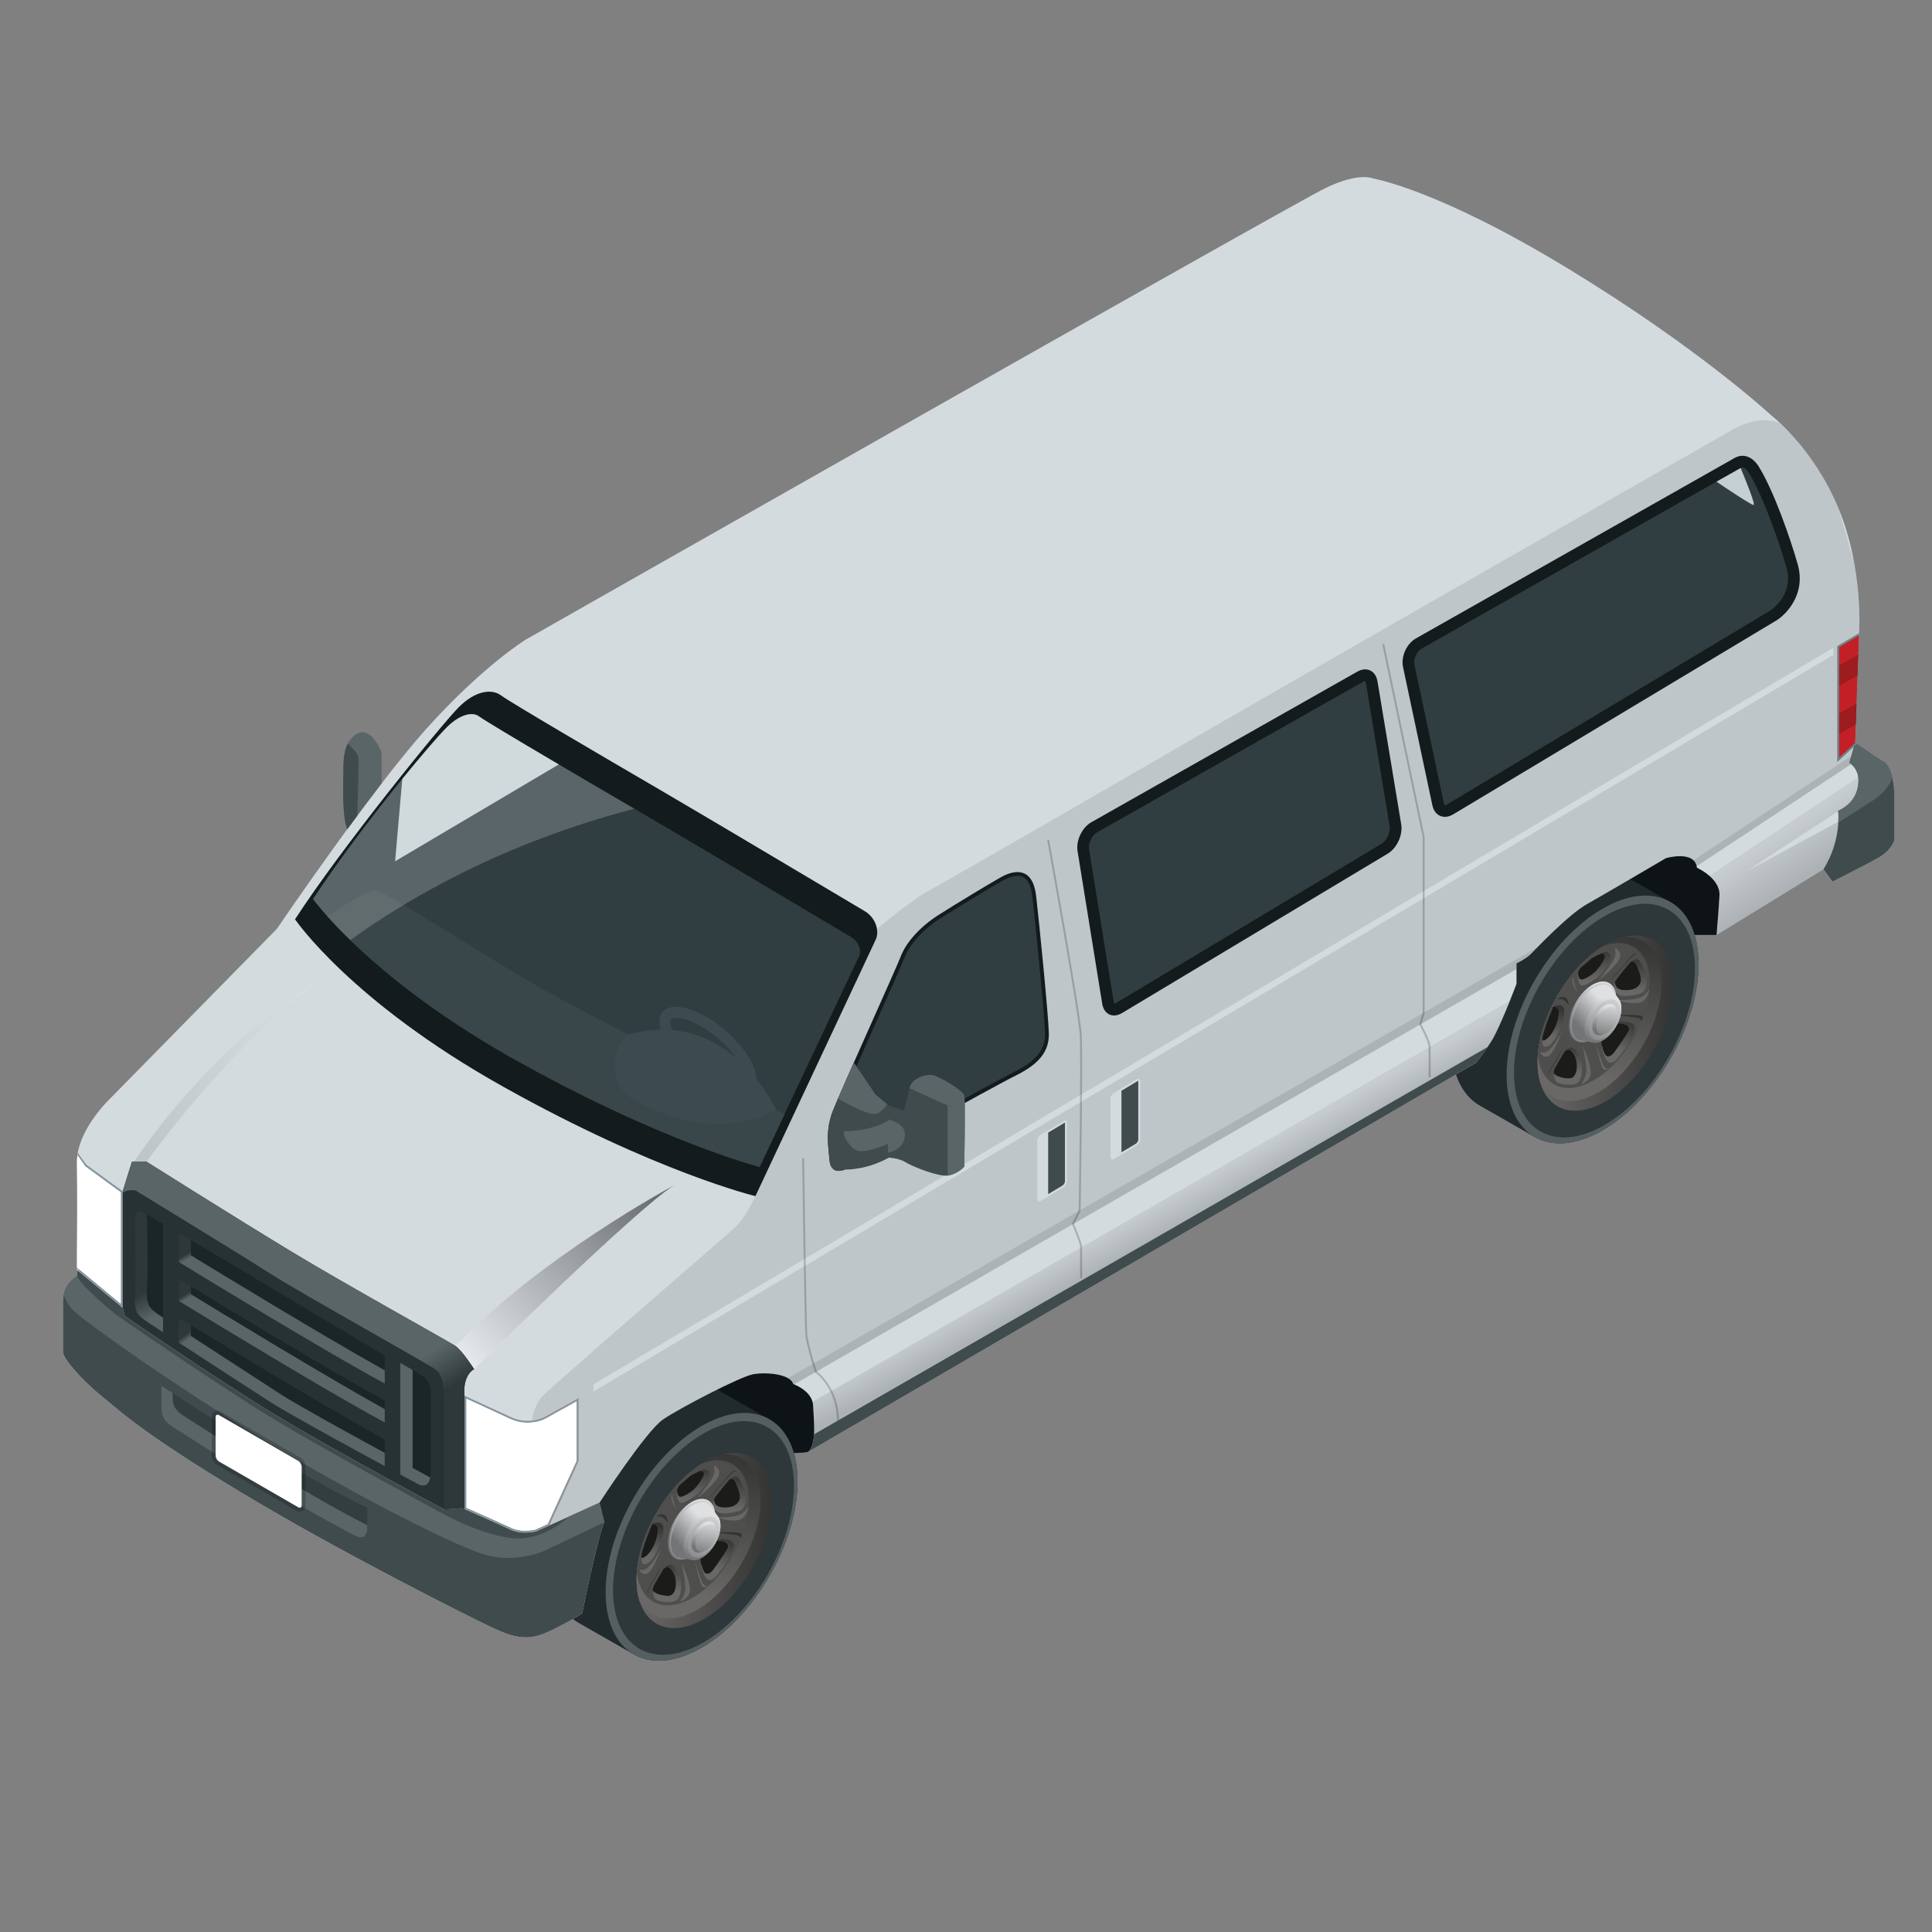 <svg width="120" height="120" viewBox="0 0 120 120" fill="none" xmlns="http://www.w3.org/2000/svg">
<rect x="0" y="0" width="120" height="120" fill="#808080" stroke="none"/>
<path d="M108.239 56.21L106.626 58.072H104.305L99.352 54.316L104.796 51.739L108.239 56.21Z" fill="#0D1316"/>
<path d="M51.774 88.014C51.774 88.014 50.701 89.88 50.221 90.157C49.74 90.433 44.178 89.972 44.178 89.972C44.178 89.972 42.338 85.564 42.467 85.35C42.596 85.135 51.448 84.94 51.448 84.94L51.774 88.014Z" fill="#0D1316"/>
<path d="M103.668 55.976L100.285 54.043C99.21 53.449 97.739 53.548 96.118 54.485C92.825 56.386 90.156 61.008 90.156 64.809C90.156 66.684 90.806 68.007 91.86 68.64L95.322 70.618C96.401 71.242 97.891 71.154 99.539 70.204C102.831 68.303 105.5 63.681 105.5 59.88C105.5 57.93 104.796 56.575 103.668 55.976Z" fill="#212A2D"/>
<path d="M105.5 59.882C105.5 63.683 102.831 68.305 99.539 70.206C96.248 72.106 93.578 70.566 93.578 66.763C93.578 62.96 96.246 58.34 99.539 56.439C102.831 54.539 105.5 56.079 105.5 59.88V59.882Z" fill="#555F62"/>
<path d="M105.277 60.148C105.277 63.732 102.761 68.089 99.657 69.88C96.553 71.671 94.037 70.219 94.037 66.637C94.037 63.054 96.553 58.696 99.657 56.903C102.761 55.111 105.277 56.564 105.277 60.148Z" fill="#2E373A"/>
<path d="M103.929 61.113C103.929 63.801 102.042 67.07 99.715 68.415C97.385 69.757 95.5 68.67 95.5 65.98C95.5 63.29 97.387 60.023 99.715 58.678C102.042 57.336 103.929 58.423 103.929 61.113Z" fill="url(#paint0_linear_43_29802)"/>
<path d="M99.26 67.855C101.441 66.596 103.207 63.535 103.207 61.019C103.207 59.153 102.235 58.108 100.843 58.207C100.483 58.299 100.105 58.456 99.713 58.681C97.383 60.026 95.498 63.295 95.498 65.983C95.498 66.467 95.56 66.9 95.674 67.276C96.3 68.477 97.668 68.771 99.258 67.855H99.26Z" fill="url(#paint1_linear_43_29802)"/>
<path d="M99.56 58.773C97.439 60.086 95.719 62.975 95.517 65.5C95.699 67.42 97.181 68.142 98.983 67.102C100.907 65.989 102.469 63.286 102.469 61.064C102.469 59.067 101.21 58.138 99.558 58.773H99.56Z" fill="#4E4E4D"/>
<path d="M97.016 64.059C97.016 64.059 96.581 65.322 96.231 65.562C95.882 65.805 95.676 65.412 95.676 65.339C95.676 65.339 95.875 65.436 96.092 65.309C96.311 65.183 96.77 64.571 97.016 64.059Z" fill="#696867"/>
<path d="M98.205 67.347C98.205 67.347 98.447 67.031 98.52 66.639C98.593 66.246 98.308 64.996 98.284 64.923C98.26 64.85 98.852 66.126 98.809 66.652C98.767 67.177 98.205 67.347 98.205 67.347Z" fill="#696867"/>
<path d="M99.318 60.873C99.318 60.873 100.191 59.786 100.296 59.47C100.401 59.157 100.296 58.878 100.296 58.878C100.296 58.878 100.751 59.041 100.6 59.513C100.476 59.904 99.361 60.873 99.318 60.873Z" fill="#696867"/>
<path d="M100.367 62.126C100.367 62.126 101.499 62.441 101.935 62.246C102.37 62.053 102.443 61.441 102.443 61.441C102.443 61.441 102.231 61.853 101.815 61.99C101.396 62.13 100.367 62.123 100.367 62.123V62.126Z" fill="#696867"/>
<path d="M99.837 61.049C99.837 61.049 100.97 59.833 101.079 59.676C101.188 59.517 101.493 59.161 101.682 59.221C101.682 59.221 101.484 59.288 101.321 59.464C101.158 59.64 100.56 60.33 100.397 60.498C100.234 60.665 99.837 61.049 99.837 61.049Z" fill="#343433"/>
<path d="M100.32 63.038C100.32 63.038 101.817 63.003 101.961 63.108C102.091 63.203 101.971 63.391 101.971 63.391C101.971 63.391 101.909 63.241 101.66 63.207C101.409 63.173 100.32 63.038 100.32 63.038Z" fill="#343433"/>
<path d="M99.112 64.787C99.112 64.787 99.429 66.265 99.582 66.39C99.736 66.514 99.899 66.39 99.899 66.39C99.899 66.39 99.732 66.386 99.612 66.21C99.494 66.034 99.11 64.787 99.11 64.787H99.112Z" fill="#696867"/>
<path d="M96.212 66.875C96.212 66.875 96.141 66.677 96.238 66.523C96.334 66.368 96.735 65.678 96.879 65.427C97.025 65.176 97.214 64.751 97.214 64.751C97.214 64.751 96.995 65.277 96.836 65.573C96.677 65.867 96.287 66.489 96.251 66.57C96.216 66.654 96.208 66.787 96.212 66.875Z" fill="#343433"/>
<path d="M97.434 62.439C97.434 62.439 97.441 61.982 97.147 61.931C96.853 61.879 96.742 62.064 96.742 62.064C96.742 62.064 96.98 62.01 97.138 62.124C97.299 62.235 97.432 62.439 97.432 62.439H97.434Z" fill="#343433"/>
<path d="M97.999 61.624C97.999 61.624 97.553 61.152 97.692 60.652C97.692 60.652 97.795 61.324 97.999 61.624Z" fill="#696867"/>
<path d="M100.796 63.58C100.549 63.526 100.223 63.616 100.071 63.668C99.944 63.786 99.888 63.917 99.888 63.917C99.888 63.917 99.567 64.245 99.507 64.369C99.462 64.462 99.457 64.663 99.483 64.891C99.526 65.088 99.642 65.506 99.77 65.585C99.925 65.678 100.116 65.564 100.283 65.343C100.448 65.12 101.034 64.286 101.148 64.056C101.261 63.827 101.13 63.653 100.796 63.58Z" fill="#1B1B1A"/>
<path d="M97.945 66.156C97.93 65.641 97.692 65.346 97.533 65.238C97.447 65.18 97.325 65.213 97.233 65.255C97.168 65.328 97.128 65.397 97.128 65.397L96.583 66.343C96.531 66.448 96.508 66.557 96.506 66.665C96.718 66.935 97.347 67.008 97.542 66.984C97.763 66.956 97.964 66.671 97.947 66.156H97.945Z" fill="#1B1B1A"/>
<path d="M96.645 62.546C96.589 62.518 96.521 62.529 96.465 62.55C96.407 62.692 96.139 63.344 96.023 63.685C95.894 64.071 95.83 64.322 95.83 64.322C95.83 64.322 95.804 64.438 95.796 64.575C95.836 64.678 95.935 64.642 96.102 64.507C96.334 64.32 96.636 63.883 96.772 63.286C96.905 62.692 96.765 62.604 96.645 62.544V62.546Z" fill="#1B1B1A"/>
<path d="M99.187 60.249C99.453 59.946 99.706 59.537 99.689 59.391C99.676 59.279 99.601 59.226 99.451 59.221C99.208 59.335 98.859 59.522 98.859 59.522C98.79 59.59 98.183 60.101 98.183 60.101C98.183 60.101 98.059 60.225 98.011 60.463C98.031 60.62 98.082 60.841 98.226 60.841C98.443 60.841 98.923 60.551 99.189 60.249H99.187Z" fill="#1B1B1A"/>
<path d="M101.336 59.712C101.302 59.738 101.272 59.766 101.251 59.79C101.15 59.897 100.468 60.723 100.337 60.937C100.324 60.959 100.313 60.98 100.302 61.002C100.311 61.13 100.352 61.261 100.429 61.345C100.568 61.495 100.935 61.544 101.3 61.478C101.667 61.411 101.868 61.182 101.918 60.939C101.967 60.697 101.748 60.131 101.62 59.88C101.549 59.742 101.431 59.712 101.336 59.715V59.712Z" fill="#1B1B1A"/>
<path d="M97.063 62.501C96.879 62.332 96.478 62.523 96.478 62.523C96.478 62.523 96.474 62.531 96.465 62.55C96.521 62.529 96.589 62.518 96.645 62.546C96.765 62.606 96.905 62.692 96.772 63.288C96.639 63.883 96.336 64.322 96.103 64.509C95.935 64.642 95.837 64.678 95.796 64.578C95.781 64.792 95.811 65.056 96.038 65.017C96.416 64.953 96.767 64.262 96.956 63.762C97.147 63.263 97.246 62.671 97.061 62.503L97.063 62.501Z" fill="url(#paint2_linear_43_29802)"/>
<path d="M98.239 66.083C98.198 65.71 97.958 65.18 97.666 65.079C97.49 65.019 97.332 65.146 97.233 65.255C97.327 65.213 97.447 65.18 97.533 65.238C97.692 65.343 97.928 65.639 97.945 66.156C97.962 66.671 97.763 66.956 97.54 66.984C97.342 67.008 96.714 66.935 96.504 66.665C96.495 66.933 96.611 67.175 96.727 67.229C96.888 67.306 97.432 67.458 97.861 67.317C98.29 67.177 98.277 66.454 98.239 66.081V66.083Z" fill="url(#paint3_linear_43_29802)"/>
<path d="M100.442 63.483C100.281 63.507 100.159 63.584 100.071 63.668C100.225 63.617 100.549 63.526 100.796 63.58C101.13 63.653 101.261 63.827 101.148 64.056C101.034 64.286 100.448 65.12 100.283 65.343C100.118 65.566 99.927 65.678 99.77 65.586C99.642 65.506 99.526 65.09 99.483 64.891C99.534 65.326 99.702 65.867 99.918 65.974C100.251 66.139 100.56 65.614 100.796 65.324C101.032 65.034 101.519 64.245 101.542 63.859C101.566 63.473 100.832 63.421 100.44 63.481L100.442 63.483Z" fill="url(#paint4_linear_43_29802)"/>
<path d="M102.287 60.817C102.259 60.401 101.976 59.839 101.81 59.655C101.68 59.509 101.472 59.612 101.339 59.715C101.433 59.715 101.551 59.742 101.622 59.88C101.75 60.133 101.969 60.697 101.92 60.939C101.871 61.182 101.667 61.411 101.302 61.478C100.937 61.544 100.571 61.495 100.431 61.345C100.354 61.261 100.313 61.13 100.305 61.002C100.212 61.201 100.238 61.426 100.238 61.426C100.238 61.426 100.292 61.652 100.575 61.797C100.86 61.941 101.493 61.821 101.838 61.72C102.184 61.619 102.315 61.235 102.287 60.817Z" fill="url(#paint5_linear_43_29802)"/>
<path d="M99.623 59.148C99.582 59.163 99.519 59.189 99.449 59.223C99.599 59.228 99.674 59.281 99.687 59.393C99.704 59.539 99.451 59.948 99.185 60.251C98.919 60.553 98.436 60.843 98.222 60.843C98.08 60.843 98.029 60.622 98.007 60.465C98.003 60.48 98.001 60.498 97.999 60.515C97.96 60.783 98.082 61.229 98.273 61.216C98.466 61.205 98.767 61.04 99.172 60.736C99.577 60.431 100.006 59.764 100.039 59.487C100.071 59.211 99.805 59.086 99.62 59.151L99.623 59.148Z" fill="url(#paint6_linear_43_29802)"/>
<path d="M100.382 62.008C100.382 62.943 99.725 64.082 98.915 64.55C98.104 65.017 97.447 64.638 97.447 63.702C97.447 62.767 98.104 61.628 98.915 61.161C99.725 60.693 100.382 61.073 100.382 62.008Z" fill="url(#paint7_linear_43_29802)"/>
<path d="M100.382 62.063C100.382 62.969 99.747 64.071 98.962 64.524C98.177 64.976 97.542 64.609 97.542 63.704C97.542 62.799 98.177 61.697 98.962 61.244C99.747 60.791 100.382 61.158 100.382 62.063Z" fill="url(#paint8_linear_43_29802)"/>
<path d="M100.541 62.047L100.047 61.33C99.798 61.113 99.416 61.105 98.985 61.352C98.237 61.785 97.63 62.836 97.63 63.7C97.63 64.151 97.793 64.462 98.057 64.595L98.942 64.76C99.121 64.792 99.335 64.747 99.565 64.614C100.195 64.249 100.706 63.366 100.706 62.639C100.706 62.385 100.643 62.186 100.536 62.047H100.541Z" fill="url(#paint9_linear_43_29802)"/>
<path d="M100.708 62.638C100.708 63.365 100.197 64.249 99.567 64.614C98.938 64.976 98.428 64.682 98.428 63.955C98.428 63.228 98.938 62.344 99.567 61.98C100.197 61.615 100.708 61.911 100.708 62.638Z" fill="url(#paint10_linear_43_29802)"/>
<path d="M100.637 62.763C100.637 63.387 100.199 64.144 99.659 64.457C99.118 64.771 98.681 64.515 98.681 63.893C98.681 63.271 99.118 62.51 99.659 62.199C100.199 61.886 100.637 62.139 100.637 62.763Z" fill="url(#paint11_linear_43_29802)"/>
<path d="M100.416 62.891C100.416 63.374 100.077 63.962 99.659 64.202C99.241 64.444 98.902 64.247 98.902 63.764C98.902 63.282 99.241 62.694 99.659 62.454C100.077 62.211 100.416 62.409 100.416 62.891Z" fill="url(#paint12_linear_43_29802)"/>
<path d="M100.474 63.009C100.474 63.43 100.178 63.943 99.813 64.153C99.449 64.365 99.153 64.194 99.153 63.771C99.153 63.348 99.449 62.838 99.813 62.626C100.178 62.415 100.474 62.585 100.474 63.007V63.009Z" fill="url(#paint13_linear_43_29802)"/>
<path d="M47.707 88.111L44.324 86.18C43.25 85.586 41.778 85.684 40.157 86.622C36.864 88.522 34.196 93.145 34.196 96.946C34.196 98.82 34.846 100.144 35.899 100.777L39.361 102.754C40.44 103.379 41.93 103.291 43.578 102.34C46.87 100.44 49.539 95.817 49.539 92.016C49.539 90.067 48.835 88.713 47.707 88.113V88.111Z" fill="#212A2D"/>
<path d="M49.539 92.014C49.539 95.815 46.87 100.438 43.578 102.338C40.285 104.239 37.617 102.699 37.617 98.895C37.617 95.092 40.285 90.472 43.578 88.572C46.87 86.671 49.539 88.211 49.539 92.012V92.014Z" fill="#555F62"/>
<path d="M49.316 92.282C49.316 95.867 46.8 100.223 43.696 102.014C40.592 103.805 38.076 102.353 38.076 98.771C38.076 95.189 40.592 90.83 43.696 89.037C46.8 87.246 49.316 88.698 49.316 92.282Z" fill="#2E373A"/>
<path d="M47.969 93.25C47.969 95.937 46.081 99.206 43.754 100.551C41.424 101.894 39.537 100.806 39.537 98.117C39.537 95.427 41.424 92.16 43.754 90.815C46.081 89.47 47.969 90.56 47.969 93.25Z" fill="url(#paint14_linear_43_29802)"/>
<path d="M43.299 99.987C45.48 98.728 47.248 95.667 47.248 93.151C47.248 91.285 46.276 90.24 44.884 90.339C44.524 90.431 44.146 90.588 43.754 90.815C41.424 92.158 39.537 95.427 39.537 98.117C39.537 98.601 39.599 99.035 39.713 99.41C40.339 100.611 41.708 100.907 43.297 99.989L43.299 99.987Z" fill="url(#paint15_linear_43_29802)"/>
<path d="M43.601 90.905C41.48 92.218 39.758 95.107 39.558 97.632C39.74 99.552 41.223 100.274 43.024 99.234C44.951 98.123 46.51 95.418 46.51 93.196C46.51 91.199 45.251 90.27 43.599 90.905H43.601Z" fill="#4E4E4D"/>
<path d="M41.053 96.192C41.053 96.192 40.618 97.456 40.268 97.696C39.918 97.939 39.712 97.544 39.712 97.473C39.712 97.473 39.912 97.57 40.129 97.443C40.345 97.317 40.804 96.705 41.053 96.192Z" fill="#696867"/>
<path d="M42.244 99.481C42.244 99.481 42.486 99.168 42.559 98.773C42.632 98.38 42.347 97.13 42.323 97.057C42.3 96.984 42.894 98.258 42.851 98.786C42.808 99.311 42.246 99.481 42.246 99.481H42.244Z" fill="#696867"/>
<path d="M43.357 93.01C43.357 93.01 44.232 91.922 44.335 91.607C44.44 91.294 44.335 91.015 44.335 91.015C44.335 91.015 44.79 91.178 44.639 91.65C44.515 92.04 43.4 93.01 43.357 93.01Z" fill="#696867"/>
<path d="M44.406 94.258C44.406 94.258 45.538 94.573 45.974 94.38C46.409 94.187 46.482 93.576 46.482 93.576C46.482 93.576 46.27 93.988 45.854 94.125C45.438 94.264 44.406 94.258 44.406 94.258Z" fill="#696867"/>
<path d="M43.878 93.181C43.878 93.181 45.008 91.965 45.118 91.806C45.227 91.647 45.532 91.291 45.721 91.353C45.721 91.353 45.523 91.42 45.36 91.596C45.197 91.772 44.599 92.462 44.436 92.63C44.273 92.797 43.876 93.181 43.876 93.181H43.878Z" fill="#343433"/>
<path d="M44.361 95.171C44.361 95.171 45.858 95.137 46.002 95.242C46.133 95.337 46.012 95.525 46.012 95.525C46.012 95.525 45.95 95.375 45.699 95.341C45.448 95.305 44.361 95.169 44.361 95.169V95.171Z" fill="#343433"/>
<path d="M43.151 96.922C43.151 96.922 43.468 98.402 43.621 98.524C43.775 98.647 43.938 98.524 43.938 98.524C43.938 98.524 43.771 98.52 43.653 98.344C43.535 98.168 43.151 96.922 43.151 96.922Z" fill="#696867"/>
<path d="M40.251 99.007C40.251 99.007 40.18 98.81 40.277 98.655C40.373 98.501 40.774 97.81 40.918 97.559C41.064 97.308 41.253 96.883 41.253 96.883C41.253 96.883 41.034 97.409 40.875 97.705C40.716 97.999 40.324 98.621 40.289 98.704C40.255 98.788 40.244 98.921 40.249 99.009L40.251 99.007Z" fill="#343433"/>
<path d="M41.474 94.573C41.474 94.573 41.478 94.116 41.186 94.065C40.892 94.011 40.781 94.198 40.781 94.198C40.781 94.198 41.017 94.144 41.178 94.258C41.339 94.369 41.474 94.573 41.474 94.573Z" fill="#343433"/>
<path d="M42.038 93.758C42.038 93.758 41.591 93.286 41.731 92.784C41.731 92.784 41.834 93.456 42.038 93.758Z" fill="#696867"/>
<path d="M44.835 95.714C44.588 95.661 44.262 95.751 44.11 95.802C43.983 95.92 43.927 96.051 43.927 96.051C43.927 96.051 43.608 96.379 43.546 96.504C43.501 96.596 43.496 96.795 43.522 97.025C43.565 97.222 43.681 97.64 43.809 97.72C43.964 97.812 44.155 97.701 44.322 97.477C44.487 97.254 45.073 96.42 45.187 96.19C45.3 95.961 45.169 95.787 44.835 95.714Z" fill="#1B1B1A"/>
<path d="M41.984 98.29C41.967 97.776 41.731 97.48 41.572 97.372C41.486 97.314 41.364 97.347 41.27 97.389C41.205 97.462 41.165 97.529 41.165 97.529L40.62 98.475C40.568 98.58 40.545 98.689 40.543 98.797C40.755 99.067 41.383 99.14 41.579 99.116C41.802 99.09 42.001 98.805 41.984 98.288V98.29Z" fill="#1B1B1A"/>
<path d="M40.684 94.681C40.629 94.653 40.56 94.663 40.504 94.685C40.446 94.826 40.176 95.478 40.062 95.82C39.934 96.206 39.869 96.457 39.869 96.457C39.869 96.457 39.843 96.573 39.835 96.712C39.876 96.815 39.974 96.778 40.142 96.643C40.375 96.457 40.676 96.019 40.809 95.423C40.942 94.826 40.802 94.741 40.682 94.681H40.684Z" fill="#1B1B1A"/>
<path d="M43.226 92.383C43.492 92.081 43.745 91.671 43.728 91.525C43.717 91.414 43.64 91.36 43.49 91.356C43.247 91.467 42.898 91.654 42.898 91.654C42.829 91.723 42.222 92.233 42.222 92.233C42.222 92.233 42.098 92.358 42.05 92.596C42.07 92.752 42.123 92.973 42.265 92.973C42.482 92.973 42.962 92.684 43.23 92.381L43.226 92.383Z" fill="#1B1B1A"/>
<path d="M45.375 91.845C45.341 91.871 45.311 91.901 45.289 91.922C45.189 92.029 44.507 92.857 44.376 93.07C44.363 93.091 44.352 93.113 44.341 93.134C44.35 93.263 44.391 93.394 44.468 93.475C44.607 93.625 44.974 93.675 45.339 93.608C45.703 93.542 45.907 93.312 45.957 93.07C46.006 92.827 45.787 92.261 45.656 92.008C45.586 91.871 45.468 91.841 45.373 91.843L45.375 91.845Z" fill="#1B1B1A"/>
<path d="M41.102 94.636C40.918 94.466 40.517 94.655 40.517 94.655C40.517 94.655 40.513 94.663 40.506 94.683C40.562 94.661 40.63 94.651 40.686 94.678C40.806 94.739 40.946 94.824 40.813 95.421C40.68 96.017 40.377 96.454 40.146 96.641C39.978 96.774 39.88 96.811 39.839 96.71C39.826 96.924 39.854 97.188 40.081 97.15C40.459 97.085 40.811 96.394 40.999 95.895C41.188 95.395 41.287 94.803 41.105 94.636H41.102Z" fill="url(#paint16_linear_43_29802)"/>
<path d="M42.278 98.217C42.237 97.844 41.997 97.314 41.705 97.213C41.529 97.153 41.371 97.28 41.272 97.389C41.366 97.347 41.486 97.314 41.574 97.372C41.733 97.477 41.969 97.775 41.986 98.29C42.003 98.807 41.804 99.093 41.581 99.118C41.383 99.142 40.755 99.069 40.545 98.799C40.536 99.067 40.652 99.309 40.768 99.365C40.929 99.44 41.474 99.592 41.903 99.453C42.331 99.313 42.321 98.591 42.28 98.217H42.278Z" fill="url(#paint17_linear_43_29802)"/>
<path d="M44.481 95.618C44.32 95.641 44.198 95.721 44.11 95.802C44.264 95.751 44.588 95.661 44.835 95.714C45.169 95.787 45.3 95.961 45.187 96.19C45.073 96.42 44.487 97.254 44.322 97.477C44.155 97.701 43.964 97.814 43.809 97.72C43.681 97.64 43.565 97.224 43.522 97.025C43.574 97.46 43.741 98.001 43.958 98.108C44.29 98.271 44.599 97.746 44.837 97.458C45.073 97.171 45.56 96.379 45.583 95.993C45.607 95.609 44.873 95.555 44.481 95.616V95.618Z" fill="url(#paint18_linear_43_29802)"/>
<path d="M46.326 92.95C46.298 92.531 46.015 91.971 45.849 91.787C45.721 91.641 45.511 91.744 45.377 91.845C45.472 91.845 45.592 91.873 45.661 92.01C45.789 92.263 46.01 92.827 45.961 93.072C45.91 93.314 45.708 93.544 45.343 93.61C44.979 93.677 44.612 93.627 44.472 93.477C44.395 93.396 44.354 93.263 44.346 93.136C44.254 93.336 44.279 93.561 44.279 93.561C44.279 93.561 44.333 93.786 44.616 93.932C44.901 94.076 45.534 93.956 45.88 93.855C46.225 93.754 46.358 93.37 46.328 92.952L46.326 92.95Z" fill="url(#paint19_linear_43_29802)"/>
<path d="M43.661 91.281C43.619 91.296 43.559 91.321 43.488 91.356C43.638 91.36 43.715 91.414 43.726 91.525C43.743 91.671 43.49 92.081 43.224 92.383C42.958 92.686 42.475 92.975 42.259 92.975C42.117 92.975 42.066 92.754 42.044 92.598C42.04 92.615 42.038 92.63 42.036 92.647C41.997 92.915 42.119 93.361 42.31 93.348C42.503 93.336 42.803 93.173 43.209 92.868C43.614 92.563 44.043 91.896 44.078 91.622C44.112 91.345 43.844 91.221 43.659 91.285L43.661 91.281Z" fill="url(#paint20_linear_43_29802)"/>
<path d="M44.421 94.142C44.421 95.077 43.764 96.216 42.954 96.684C42.143 97.151 41.486 96.772 41.486 95.837C41.486 94.901 42.143 93.762 42.954 93.295C43.764 92.827 44.421 93.207 44.421 94.142Z" fill="url(#paint21_linear_43_29802)"/>
<path d="M44.421 94.198C44.421 95.103 43.786 96.206 43.001 96.658C42.216 97.111 41.581 96.744 41.581 95.839C41.581 94.934 42.216 93.831 43.001 93.378C43.786 92.926 44.421 93.293 44.421 94.198Z" fill="url(#paint22_linear_43_29802)"/>
<path d="M44.58 94.178L44.086 93.462C43.837 93.245 43.453 93.237 43.024 93.484C42.276 93.917 41.669 94.968 41.669 95.832C41.669 96.283 41.832 96.594 42.096 96.727L42.984 96.892C43.162 96.924 43.378 96.879 43.608 96.746C44.238 96.381 44.749 95.498 44.749 94.77C44.749 94.517 44.687 94.316 44.58 94.178Z" fill="url(#paint23_linear_43_29802)"/>
<path d="M44.747 94.773C44.747 95.5 44.236 96.383 43.606 96.748C42.975 97.113 42.467 96.817 42.467 96.09C42.467 95.362 42.977 94.479 43.606 94.114C44.236 93.749 44.747 94.045 44.747 94.773Z" fill="url(#paint24_linear_43_29802)"/>
<path d="M44.676 94.897C44.676 95.522 44.239 96.279 43.698 96.592C43.157 96.905 42.72 96.652 42.72 96.028C42.72 95.404 43.157 94.644 43.698 94.333C44.239 94.02 44.676 94.273 44.676 94.897Z" fill="url(#paint25_linear_43_29802)"/>
<path d="M44.455 95.026C44.455 95.508 44.116 96.096 43.698 96.336C43.28 96.579 42.941 96.382 42.941 95.899C42.941 95.416 43.28 94.829 43.698 94.586C44.116 94.344 44.455 94.541 44.455 95.024V95.026Z" fill="url(#paint26_linear_43_29802)"/>
<path d="M44.513 95.144C44.513 95.564 44.217 96.077 43.852 96.289C43.488 96.502 43.192 96.33 43.192 95.907C43.192 95.485 43.488 94.974 43.852 94.762C44.217 94.552 44.513 94.723 44.513 95.144Z" fill="url(#paint27_linear_43_29802)"/>
<path d="M116.991 47.302C116.482 47.001 115.229 46.137 115.229 46.137L115.47 39.346C115.47 39.346 115.764 35.352 114.191 31.57C112.619 27.788 110.036 25.817 110.036 25.817C110.036 25.817 105.616 21.69 97.441 16.71C89.262 11.729 85.294 11.09 85.294 11.09C85.294 11.09 84.442 10.663 82.338 11.675C80.234 12.688 32.67 39.719 32.67 39.719C32.67 39.719 30.006 41.343 26.491 45.257C22.975 49.172 17.196 57.694 17.196 57.694L6.677 68.4C6.677 68.4 4.76 70.29 4.785 72.156C4.811 74.02 4.785 79.266 4.785 79.266C4.785 79.266 3.906 79.638 3.906 80.865C3.906 82.19 3.906 83.981 3.906 83.981C3.906 84.329 4.914 85.571 6.21 86.632C7.505 87.694 8.794 88.973 14.931 92.673C21.068 96.375 29.284 100.498 30.613 101.115C31.945 101.733 32.788 101.926 33.99 101.375C35.191 100.824 36.068 100.27 36.068 100.27L36.158 100.206C36.439 98.844 37.171 95.378 37.529 94.55L37.237 93.335C37.237 93.335 40.12 88.893 41.178 88.168C42.235 87.443 45.978 85.51 46.763 85.36C47.548 85.21 49.088 85.33 49.271 85.965C49.271 85.965 50.478 86.388 50.508 87.325C50.538 88.263 50.742 89.644 50.217 90.161L91.695 66C92.117 65.457 92.58 64.813 92.844 64.296C93.415 63.181 94.193 61.107 94.193 61.107V59.835C94.193 59.835 94.79 59.55 95.075 59.264C95.36 58.979 97.383 56.825 98.576 56.152C99.768 55.478 103.479 53.299 103.479 53.299C103.479 53.299 105.27 52.78 105.399 53.895C105.399 53.895 106.851 54.545 106.8 55.607C106.77 56.236 106.684 57.304 106.619 58.076L113.254 53.996L113.809 54.764C113.809 54.764 115.954 53.685 116.722 53.243C117.49 52.801 117.658 52.177 117.658 52.177V49.472C117.658 48.717 117.49 47.606 116.984 47.306L116.991 47.302Z" fill="#D4DBDF"/>
<g style="mix-blend-mode:multiply" opacity="0.1">
<path d="M116.991 47.301C116.924 47.263 116.847 47.216 116.761 47.16V47.4L106.178 54.393C106.514 54.687 106.832 55.096 106.806 55.603C106.776 56.231 106.69 57.299 106.626 58.072L113.26 53.992L113.816 54.76C113.816 54.76 115.961 53.681 116.729 53.239C117.497 52.797 117.664 52.173 117.664 52.173V49.468C117.664 48.713 117.497 47.602 116.991 47.301ZM108.351 54.189L114.185 50.367L114.738 50.738L108.348 54.189H108.351Z" fill="black"/>
</g>
<path style="mix-blend-mode:multiply" opacity="0.1" d="M106.804 55.603C106.774 56.231 106.688 57.3 106.624 58.072L113.258 53.992L113.814 54.76C113.814 54.76 115.959 53.681 116.727 53.239C116.738 53.233 116.748 53.226 116.759 53.22V47.403L106.176 54.395C106.512 54.689 106.83 55.099 106.804 55.605V55.603ZM114.187 50.367L114.741 50.738L108.351 54.189L114.185 50.367H114.187Z" fill="url(#paint28_linear_43_29802)"/>
<g style="mix-blend-mode:multiply" opacity="0.1">
<path d="M105.384 53.803L116.094 46.725C115.643 46.424 115.227 46.137 115.227 46.137L115.467 39.346C115.467 39.346 115.607 37.43 115.171 34.996C114.83 33.76 114.498 32.598 114.18 31.551C113.05 28.84 111.401 27.061 110.564 26.279C109.23 25.74 107.776 26.594 107.776 26.594C107.776 26.594 83.64 40.341 68.839 48.925C62.709 52.482 58.147 55.071 57.733 55.298C56.319 56.075 54.324 57.836 54.324 57.836L51.42 63.499C51.42 63.499 47.132 73.84 46.92 74.294C46.707 74.747 46.203 75.693 45.755 76.141C45.307 76.59 34.648 85.755 33.721 86.695C32.795 87.634 32.996 89.547 32.996 89.547L32.988 101.68C33.305 101.639 33.633 101.542 33.992 101.377C35.193 100.826 36.07 100.273 36.07 100.273L36.16 100.208C36.441 98.846 37.173 95.38 37.531 94.552L37.239 93.338C37.239 93.338 40.122 88.895 41.18 88.17C42.237 87.445 45.98 85.513 46.765 85.363C47.55 85.213 49.09 85.333 49.273 85.968C49.273 85.968 49.292 85.974 49.326 85.989L94.195 60.193V59.837C94.195 59.837 94.792 59.552 95.077 59.267C95.362 58.981 97.385 56.828 98.578 56.154C99.77 55.481 103.481 53.301 103.481 53.301C103.481 53.301 105.165 52.816 105.382 53.81L105.384 53.803ZM66.268 73.372C66.268 73.505 66.173 73.67 66.059 73.739L64.635 74.59C64.522 74.659 64.427 74.605 64.427 74.472V70.852C64.427 70.719 64.522 70.553 64.635 70.487L66.059 69.635C66.173 69.567 66.268 69.62 66.268 69.753V73.374V73.372ZM70.817 70.775C70.817 70.907 70.723 71.073 70.609 71.139L69.185 71.991C69.071 72.059 68.977 72.006 68.977 71.873V68.25C68.977 68.117 69.069 67.952 69.185 67.885L70.609 67.034C70.723 66.965 70.817 67.019 70.817 67.152V70.772V70.775ZM36.857 86.431V85.987L113.867 40.232V40.676L36.857 86.433V86.431Z" fill="black"/>
</g>
<path style="mix-blend-mode:screen" opacity="0.5" d="M28.018 83.891L29.449 85.038C29.449 85.038 39.404 75.178 41.868 73.621C41.868 73.621 33.327 78.189 28.018 83.891Z" fill="url(#paint29_linear_43_29802)"/>
<path style="mix-blend-mode:multiply" opacity="0.1" d="M8.091 72.484L8.848 72.727L9.101 72.154C9.101 72.154 14.588 64.571 19.777 60.97C19.777 60.97 13.73 64.166 8.089 72.484H8.091Z" fill="url(#paint30_linear_43_29802)"/>
<g style="mix-blend-mode:multiply" opacity="0.1">
<path d="M48.945 85.596C49.112 85.693 49.232 85.813 49.275 85.963C49.275 85.963 49.294 85.969 49.329 85.984L94.198 60.189V59.833C94.198 59.833 94.794 59.547 95.079 59.262C95.142 59.2 95.292 59.043 95.493 58.837L48.943 85.598L48.945 85.596Z" fill="black"/>
</g>
<g style="mix-blend-mode:multiply" opacity="0.1">
<path d="M50.47 87.066C50.493 87.147 50.508 87.231 50.513 87.321C50.543 88.256 50.746 89.64 50.221 90.157L91.699 65.996C92.121 65.453 92.585 64.809 92.848 64.292C93.151 63.7 93.511 62.842 93.784 62.165L50.472 87.066H50.47Z" fill="black"/>
</g>
<path style="mix-blend-mode:multiply" opacity="0.1" d="M91.699 65.996C92.121 65.453 92.585 64.809 92.849 64.292C93.151 63.7 93.511 62.842 93.784 62.165L50.472 87.066C50.495 87.147 50.511 87.231 50.515 87.321C50.545 88.256 50.748 89.64 50.223 90.157L91.701 65.996H91.699Z" fill="url(#paint31_linear_43_29802)"/>
<path d="M92.4 65.034L50.566 89.084C50.54 89.534 50.45 89.929 50.221 90.159L91.699 65.997C91.935 65.695 92.181 65.36 92.402 65.034H92.4Z" fill="#404B4D"/>
<g style="mix-blend-mode:multiply" opacity="0.1">
<path d="M115.716 46.469L105.184 53.43C105.281 53.52 105.35 53.645 105.384 53.803L116.094 46.725C115.961 46.637 115.832 46.549 115.716 46.469Z" fill="black"/>
</g>
<g style="mix-blend-mode:multiply" opacity="0.2">
<path d="M67.091 79.399C67.091 79.33 67.085 77.717 67.091 77.473C67.098 77.28 66.731 76.381 66.59 76.051L66.579 76.025L66.999 75.167C67.006 74.759 67.149 65.718 67.066 64.287C66.982 62.833 65.062 52.286 65.043 52.181L65.163 52.16C65.182 52.265 67.102 62.818 67.186 64.281C67.272 65.742 67.121 75.088 67.119 75.182L67.113 75.208L66.712 76.027C66.8 76.233 67.22 77.233 67.214 77.475C67.205 77.719 67.214 79.38 67.214 79.397H67.094L67.091 79.399Z" fill="black"/>
</g>
<g style="mix-blend-mode:multiply" opacity="0.2">
<path d="M88.855 66.914H88.735C88.735 66.899 88.741 65.385 88.735 65.035C88.728 64.698 88.173 63.664 88.168 63.654L88.158 63.632L88.366 62.892V52L85.854 40.018L85.972 39.992L88.486 51.987V62.909V62.918L88.288 63.619C88.372 63.776 88.853 64.692 88.859 65.033C88.865 65.385 88.859 66.899 88.859 66.914H88.855Z" fill="black"/>
</g>
<g style="mix-blend-mode:multiply" opacity="0.2">
<path d="M51.991 88.231C51.971 86.216 50.658 85.266 50.644 85.255L50.629 85.245L50.453 84.715C50.438 84.661 50.086 83.445 50.028 82.977C49.97 82.512 49.828 72.377 49.824 71.946H49.944C49.944 72.049 50.09 82.505 50.148 82.962C50.206 83.419 50.566 84.665 50.568 84.678L50.731 85.168C50.888 85.288 52.096 86.276 52.113 88.226H51.993L51.991 88.231Z" fill="black"/>
</g>
<path d="M37.241 93.335L33.301 95.12C33.301 95.12 32.428 95.345 31.709 95.009C30.993 94.672 28.706 93.664 28.706 93.664L27.587 93.754C27.587 93.754 20.551 89.989 16.922 87.771C13.293 85.553 7.756 81.744 7.756 81.744L7.621 81.229L4.788 78.887C4.788 79.127 4.788 79.266 4.788 79.266C4.788 79.266 3.908 79.638 3.908 80.864C3.908 82.19 3.908 83.981 3.908 83.981C3.908 84.329 4.916 85.57 6.212 86.632C7.507 87.694 8.797 88.972 14.933 92.673C21.07 96.375 29.286 100.498 30.616 101.115C31.948 101.733 32.791 101.926 33.992 101.375C35.193 100.824 36.07 100.27 36.07 100.27L36.16 100.206C36.441 98.844 37.173 95.377 37.531 94.549L37.239 93.335H37.241Z" fill="#404B4D"/>
<path d="M37.242 93.335L35.33 94.202C35.33 94.202 34.118 95.399 32.514 95.543C30.91 95.684 28.563 94.594 27.484 94.009C27.484 94.009 20.474 90.229 17.265 88.301C14.056 86.375 8.456 82.522 7.671 81.988C6.886 81.454 5.06 79.873 4.788 79.266C4.788 79.266 4.116 79.552 3.947 80.442C4.127 80.856 4.359 81.231 4.665 81.497C5.59 82.299 9.886 85.418 15.757 89.05C21.628 92.679 27.902 95.839 29.942 96.512C31.982 97.183 33.842 96.311 33.842 96.311L37.535 94.552L37.244 93.338L37.242 93.335Z" fill="#5A6567"/>
<path d="M10.671 88.591C12.574 89.818 18.258 93.451 22.096 95.403C22.615 95.667 22.81 95.29 22.81 94.951V93.649C18.211 91.489 10.028 86.07 10.028 86.07V87.396C10.028 87.806 10.077 88.207 10.671 88.591Z" fill="#333E40"/>
<path d="M22.788 94.725C18.951 92.774 13.267 89.138 11.364 87.913C10.77 87.529 10.721 87.128 10.721 86.718V86.525C10.281 86.24 10.026 86.07 10.026 86.07V87.396C10.026 87.806 10.075 88.207 10.669 88.591C12.572 89.818 18.256 93.451 22.093 95.403C22.613 95.667 22.808 95.29 22.808 94.951V94.734C22.808 94.734 22.795 94.73 22.788 94.725Z" fill="#5A6567"/>
<g style="mix-blend-mode:multiply" opacity="0.2">
<path d="M18.621 93.891C18.548 93.891 18.477 93.87 18.406 93.831L13.481 90.989C13.29 90.877 13.151 90.639 13.151 90.416V88.018C13.151 87.793 13.301 87.628 13.509 87.628C13.582 87.628 13.653 87.649 13.724 87.688L18.648 90.53C18.839 90.639 18.979 90.879 18.979 91.103V93.501C18.979 93.726 18.829 93.891 18.621 93.891Z" fill="black"/>
</g>
<path d="M18.737 93.501C18.737 93.634 18.642 93.687 18.529 93.621L13.604 90.779C13.488 90.712 13.393 90.549 13.393 90.416V88.018C13.393 87.885 13.488 87.831 13.604 87.898L18.529 90.74C18.644 90.806 18.737 90.97 18.737 91.103V93.501Z" fill="white"/>
<path d="M116.99 47.302C116.482 47.001 115.229 46.137 115.229 46.137L114.869 47.372C114.869 47.372 115.478 47.728 115.435 48.55C115.395 49.369 114.974 50 114.174 50.356C114.174 50.356 114.399 52.188 113.258 53.992L113.814 54.76C113.814 54.76 115.959 53.681 116.727 53.239C117.495 52.797 117.662 52.173 117.662 52.173V49.468C117.662 48.713 117.495 47.602 116.988 47.302H116.99Z" fill="#404B4D"/>
<path d="M116.212 49.788C116.212 49.788 117.248 49.213 117.535 48.299C117.432 47.853 117.259 47.462 116.988 47.302C116.48 47.001 115.227 46.137 115.227 46.137L114.867 47.372C114.867 47.372 115.476 47.728 115.433 48.55C115.392 49.369 114.972 50 114.172 50.356C114.172 50.356 114.206 50.644 114.178 51.098L116.21 49.788H116.212Z" fill="#5A6567"/>
<path d="M29.938 93.808C30.48 94.127 33.05 95.391 33.316 93.561C33.584 91.731 31.527 91.909 31.072 91.866C30.616 91.823 29.507 92.094 29.419 92.647C29.333 93.203 29.307 93.436 29.938 93.805V93.808Z" fill="white"/>
<path d="M115.227 46.137L115.468 39.346C115.468 39.346 115.468 39.339 115.468 39.331L114.114 40.133V47.33L115.328 46.21C115.264 46.167 115.225 46.139 115.225 46.139L115.227 46.137Z" fill="#6E7E85"/>
<path d="M114.236 40.2V47.051L115.227 46.137L115.463 39.472L114.236 40.2Z" fill="#C22026"/>
<path d="M114.236 42.608L115.375 41.958L115.42 40.654L114.236 41.332V42.608Z" fill="#9C1C1F"/>
<path d="M114.236 45.588L115.268 45L115.313 43.696L114.236 44.311V45.588Z" fill="#9C1C1F"/>
<path d="M31.709 95.009C32.426 95.346 33.301 95.12 33.301 95.12L34.114 94.754L35.937 90.76V86.838L33.822 88.016C33.822 88.016 32.859 88.544 31.727 88.016C30.594 87.488 28.857 86.693 28.857 86.693V93.728C29.365 93.953 31.105 94.724 31.714 95.009H31.709Z" fill="#86959E"/>
<path d="M32.636 95.073C32.302 95.073 32.008 95.015 31.761 94.899C31.173 94.625 29.562 93.91 28.973 93.649V86.879C29.438 87.094 30.755 87.696 31.671 88.123C32.021 88.286 32.389 88.37 32.767 88.37C33.41 88.37 33.857 88.132 33.874 88.121L35.811 87.044V90.734L34.018 94.661L33.248 95.008C33.239 95.008 32.975 95.071 32.634 95.071L32.636 95.073Z" fill="#E3E2E3"/>
<path d="M31.888 88.404L29.198 87.183V88.561L31.888 89.781C31.888 89.781 32.578 90.004 32.999 89.916V88.539C32.578 88.625 31.888 88.404 31.888 88.404Z" fill="white"/>
<path d="M32.023 90.045C31.939 90.022 31.888 90.007 31.888 90.007L29.198 88.786V90.541L31.888 91.761C31.888 91.761 31.941 91.778 32.023 91.8V90.047V90.045Z" fill="white"/>
<path d="M35.815 87.044L33.878 88.121C33.865 88.127 33.618 88.26 33.232 88.329V95.013C33.243 95.013 33.252 95.008 33.252 95.008L34.022 94.661L35.815 90.734V87.044Z" fill="#EF9042"/>
<path d="M33.586 90.037C33.009 90.27 32.164 90.131 32.164 90.131V91.825C32.164 91.825 33.007 91.967 33.586 91.731C34.166 91.497 35.541 90.699 35.541 90.699V89.005C35.541 89.005 34.166 89.803 33.586 90.037Z" fill="#D47728"/>
<path d="M32.636 95.073C32.302 95.073 32.008 95.015 31.761 94.899C31.173 94.624 29.562 93.91 28.973 93.648V86.879C29.438 87.093 30.755 87.696 31.671 88.123C32.021 88.286 32.389 88.369 32.767 88.369C33.41 88.369 33.857 88.131 33.874 88.121L35.811 87.044V90.733L34.018 94.661L33.248 95.008C33.239 95.008 32.975 95.07 32.634 95.07L32.636 95.073Z" fill="url(#paint32_linear_43_29802)"/>
<path d="M4.79 78.724C4.861 78.885 4.91 78.986 4.927 78.998C4.927 78.998 4.929 79.003 4.931 79.003L7.623 81.227V73.992L5.386 72.358C5.386 72.358 5.103 72.008 4.837 71.607C4.807 71.787 4.785 71.971 4.788 72.154C4.809 73.653 4.796 77.336 4.79 78.722V78.724Z" fill="#86959E"/>
<path d="M5.289 72.434C5.289 72.434 5.032 72.068 4.815 71.757C4.796 71.89 4.785 72.023 4.785 72.156C4.807 73.655 4.794 77.338 4.788 78.724C4.788 78.726 4.79 78.728 4.792 78.732L7.501 80.972V74.056L5.3 72.45L5.289 72.437V72.434Z" fill="#E3E2E3"/>
<path d="M5.045 73.775L7.377 75.491V74.097L5.045 72.381V73.775Z" fill="white"/>
<path d="M5.045 75.33L7.377 77.044V75.65L5.045 73.936V75.33Z" fill="white"/>
<path d="M4.798 75.583C4.798 76.759 4.794 77.904 4.79 78.599C5.955 79.579 6.984 80.171 7.143 78.687C7.312 77.096 5.48 75.98 4.798 75.583Z" fill="white"/>
<path d="M5.29 72.435C5.29 72.435 5.032 72.068 4.816 71.757C4.796 71.89 4.786 72.023 4.786 72.156C4.807 73.656 4.794 77.338 4.788 78.724C4.788 78.726 4.79 78.728 4.792 78.733L7.501 80.972V74.057L5.3 72.45L5.29 72.437V72.435Z" fill="url(#paint33_linear_43_29802)"/>
<path d="M7.756 81.744C7.756 81.744 13.29 85.553 16.922 87.771C20.551 89.989 27.587 93.754 27.587 93.754L28.707 93.663C28.707 93.663 28.762 93.687 28.852 93.728V86.692C28.852 86.692 28.685 85.485 29.447 85.038C29.447 85.038 28.713 83.886 28.286 83.599C27.859 83.312 21.482 79.785 18.121 77.752C14.76 75.718 9.101 72.156 9.101 72.156H8.196C8.196 72.156 7.743 73.582 7.621 73.996V81.231L7.756 81.746V81.744Z" fill="#273234"/>
<path d="M28.707 93.663C28.707 93.663 28.762 93.687 28.852 93.728V86.692C28.852 86.692 28.685 85.485 29.447 85.038C29.447 85.038 28.713 83.886 28.286 83.599C27.859 83.312 21.482 79.785 18.121 77.752C14.76 75.718 9.101 72.156 9.101 72.156H8.196C8.196 72.156 7.743 73.582 7.621 73.996V74.075C7.975 73.852 8.417 73.94 8.417 73.94C8.417 73.94 15 77.956 16.812 79.123C18.625 80.289 26.577 84.7 27.081 85.081C27.585 85.463 27.587 86.694 27.587 86.694V93.756L28.707 93.666V93.663Z" fill="url(#paint34_linear_43_29802)"/>
<path d="M10.124 76.013C9.412 75.599 8.958 75.335 8.874 75.292C8.338 75.007 8.355 75.811 8.355 75.811C8.355 75.811 8.46 79.296 8.37 80.412C8.28 81.525 8.621 81.705 8.908 81.939C8.983 81.999 9.451 82.312 10.124 82.754V76.015V76.013Z" fill="#1B2628"/>
<path d="M25.982 85.3C25.982 85.3 25.566 85.056 24.867 84.646V91.589C25.457 91.909 25.856 92.124 25.937 92.166C26.763 92.612 26.755 91.497 26.755 91.497C26.755 91.497 26.755 87.31 26.765 86.465C26.774 85.62 25.985 85.3 25.985 85.3H25.982Z" fill="#1B2628"/>
<path d="M23.895 85.942V84.191C20.652 82.289 14.427 78.526 11.096 76.581V78.387C12.735 79.391 20.343 84.031 23.895 85.942Z" fill="#1B2628"/>
<path d="M23.895 88.355V86.98C20.343 85.069 12.735 80.427 11.096 79.425V80.8C12.735 81.804 20.343 86.444 23.895 88.355Z" fill="#1B2628"/>
<path d="M11.096 81.84V83.389C13.059 84.672 15.77 86.424 16.727 87.044C17.769 87.722 21.51 89.77 23.895 91.064V89.395C20.343 87.484 12.735 82.842 11.096 81.84Z" fill="#1B2628"/>
<path d="M9.672 81.527C9.384 81.293 9.043 81.113 9.133 80C9.219 78.943 9.129 75.751 9.121 75.429C8.992 75.354 8.908 75.307 8.876 75.292C8.34 75.007 8.357 75.811 8.357 75.811C8.357 75.811 8.462 79.296 8.372 80.412C8.282 81.525 8.623 81.705 8.91 81.939C8.985 81.999 9.453 82.312 10.127 82.754V81.841C9.88 81.675 9.715 81.564 9.674 81.529L9.672 81.527Z" fill="url(#paint35_linear_43_29802)"/>
<path d="M26.699 91.757C26.619 91.714 26.218 91.499 25.628 91.18V85.094C25.44 84.985 25.184 84.835 24.865 84.646V91.589C25.455 91.909 25.854 92.124 25.935 92.166C26.486 92.465 26.667 92.066 26.725 91.769C26.716 91.765 26.707 91.763 26.699 91.757Z" fill="#5A6567"/>
<path d="M11.86 77.975V77.025C11.592 76.868 11.336 76.718 11.098 76.577V78.383C12.737 79.387 20.345 84.026 23.898 85.937V85.112C20.12 83.014 13.391 78.91 11.862 77.973L11.86 77.975Z" fill="url(#paint36_linear_43_29802)"/>
<path d="M11.86 80.39V79.891C11.542 79.695 11.281 79.537 11.098 79.425V80.8C12.737 81.804 20.345 86.444 23.898 88.355V87.527C20.12 85.429 13.391 81.326 11.862 80.388L11.86 80.39Z" fill="url(#paint37_linear_43_29802)"/>
<path d="M17.488 86.634C16.532 86.014 13.822 84.26 11.858 82.979V82.306C11.54 82.111 11.278 81.952 11.096 81.84V83.389C13.059 84.672 15.77 86.424 16.727 87.044C17.769 87.722 21.51 89.77 23.895 91.064V90.24C21.542 88.96 18.428 87.244 17.488 86.634Z" fill="url(#paint38_linear_43_29802)"/>
<path d="M70.697 67.128C70.697 67.128 70.684 67.132 70.674 67.138L69.655 67.748V71.572L70.551 71.038C70.629 70.991 70.701 70.867 70.701 70.776V67.156C70.701 67.143 70.701 67.134 70.701 67.13L70.697 67.128Z" fill="#404B4D"/>
<path d="M66.147 69.726C66.147 69.726 66.135 69.73 66.124 69.736L65.103 70.346V74.17L65.999 73.634C66.077 73.587 66.147 73.462 66.147 73.372V69.751C66.147 69.739 66.147 69.73 66.147 69.726Z" fill="#404B4D"/>
<path d="M46.922 74.292L54.414 58.316C54.614 57.81 54.41 56.999 53.683 56.577C52.954 56.152 44.565 51.143 41.025 49.078C37.484 47.012 31.716 43.638 31.128 43.198C30.538 42.759 29.524 42.896 28.494 43.925C27.465 44.955 21.265 52.568 18.325 57.098C18.325 57.098 21.767 62.192 31.27 67.505C40.772 72.821 46.924 74.294 46.924 74.294L46.922 74.292Z" fill="#131B1D"/>
<path d="M47.184 72.484C45.71 72.072 40.041 70.324 32.031 65.843C23.93 61.313 20.268 56.926 19.438 55.841C22.415 51.326 26.712 46.212 27.746 45.176C28.46 44.462 29.018 44.354 29.286 44.354C29.468 44.354 29.625 44.401 29.749 44.494C30.206 44.833 33.962 47.061 40.197 50.697C42.593 52.096 47.156 54.809 50.174 56.604C51.585 57.445 52.619 58.059 52.855 58.196C53.365 58.494 53.49 59.039 53.385 59.331L47.181 72.482L47.184 72.484Z" fill="#303E42"/>
<path d="M62.151 54.494C63.082 53.971 64.155 53.887 64.359 55.665C64.56 57.443 65.124 63.095 65.146 64.2C65.169 65.303 64.539 66.092 63.074 66.813C61.611 67.533 52.467 72.645 52.467 72.645C52.467 72.645 51.611 73.05 51.521 72.059C51.431 71.068 51.274 70.191 51.722 69.02C52.173 67.849 55.618 60.26 55.957 59.382C56.295 58.503 57.186 57.535 58.282 56.838C59.378 56.141 61.428 54.901 62.149 54.496L62.151 54.494Z" fill="#131B1D"/>
<path d="M52.098 72.484C52.01 72.484 51.806 72.484 51.763 72.035C51.755 71.926 51.742 71.817 51.731 71.709C51.645 70.841 51.57 70.092 51.952 69.105C52.19 68.483 53.318 65.954 54.311 63.724C55.193 61.748 56.025 59.88 56.184 59.466C56.502 58.642 57.355 57.711 58.415 57.038C59.472 56.364 61.525 55.12 62.272 54.702C62.617 54.507 62.939 54.404 63.198 54.404C63.389 54.404 63.972 54.404 64.121 55.688C64.331 57.535 64.884 63.11 64.908 64.2C64.929 65.197 64.348 65.912 62.971 66.591C61.519 67.306 52.743 72.211 52.355 72.428C52.355 72.428 52.231 72.48 52.1 72.48L52.098 72.484Z" fill="#303E42"/>
<path d="M88.968 50.024C89.106 50.673 89.685 50.925 90.255 50.583L110.324 38.544C110.892 38.203 112.194 36.943 111.66 35.051C111.231 33.531 110.182 30.493 109.236 28.975C108.885 28.411 108.316 28.121 107.737 28.447L87.945 39.653C87.368 39.979 87.006 40.779 87.145 41.429L88.968 50.022V50.024Z" fill="#131B1D"/>
<path d="M89.738 50.011C89.738 50.011 89.697 49.97 89.676 49.873L87.853 41.281C87.78 40.939 87.999 40.457 88.301 40.285L108.093 29.08C108.144 29.052 108.189 29.037 108.228 29.037C108.344 29.037 108.496 29.163 108.618 29.361C109.476 30.738 110.506 33.633 110.961 35.251C111.446 36.971 109.963 37.915 109.948 37.923L89.88 49.963C89.805 50.008 89.757 50.013 89.745 50.013C89.738 50.013 89.736 50.013 89.736 50.013L89.738 50.011Z" fill="#303E42"/>
<path d="M85.555 42.312C85.446 41.658 84.884 41.388 84.307 41.716L67.786 51.07C67.209 51.399 66.823 52.203 66.928 52.857L68.462 62.351C68.569 63.005 69.121 63.263 69.691 62.922L86.195 53.02C86.765 52.679 87.141 51.862 87.033 51.208L85.558 42.312H85.555Z" fill="#131B1D"/>
<path d="M69.21 62.346C69.202 62.329 69.187 62.295 69.176 62.235L67.642 52.741C67.585 52.383 67.827 51.879 68.142 51.699L84.663 42.346C84.736 42.304 84.781 42.301 84.792 42.301C84.796 42.304 84.824 42.344 84.839 42.432L86.315 51.328C86.375 51.69 86.135 52.211 85.819 52.4L69.316 62.301C69.264 62.331 69.228 62.342 69.208 62.346H69.21Z" fill="#303E42"/>
<path d="M29.751 44.496C29.627 44.401 29.47 44.356 29.288 44.356C29.02 44.356 28.462 44.464 27.748 45.178C27.306 45.62 26.266 46.81 24.987 48.38L24.541 53.494L34.706 47.482C31.782 45.759 30.054 44.719 29.753 44.496H29.751Z" fill="#C4CFD2"/>
<path d="M34.088 61.658C30.581 59.717 23.863 55.258 23.228 55.296C22.784 55.324 21.22 56.315 20.326 56.905C21.965 58.739 25.598 62.244 32.029 65.843C40.041 70.324 45.708 72.072 47.181 72.484L48.728 69.204C45.736 67.677 37.199 63.383 34.086 61.658H34.088Z" fill="#39474B"/>
<path d="M108.095 29.08L106.613 29.918C107.295 30.38 108.786 31.375 108.919 31.364C109.05 31.353 108.423 29.813 108.115 29.071C108.108 29.076 108.102 29.078 108.095 29.08Z" fill="#C4CFD2"/>
<path d="M55.154 71.894C55.154 71.894 55.858 71.937 56.231 72.181C56.605 72.426 58.372 73.157 58.975 73.001C59.578 72.842 59.893 72.458 59.893 72.458C59.893 72.458 59.966 68.404 59.893 68.059C59.822 67.713 58.37 66.909 57.997 66.795C57.623 66.68 56.66 66.939 56.517 67.514C56.373 68.089 56.143 68.994 56.143 68.994L55.152 68.636V71.896L55.154 71.894Z" fill="#404B4D"/>
<path d="M58.831 68.647C59.11 68.76 59.537 68.812 59.923 68.758C59.918 68.398 59.91 68.134 59.893 68.057C59.822 67.711 58.37 66.907 57.996 66.793C57.623 66.677 56.66 66.937 56.516 67.512C56.51 67.538 56.504 67.568 56.495 67.593C57.235 67.934 58.494 68.509 58.829 68.647H58.831Z" fill="#5A6567"/>
<path d="M55.154 68.633L54.378 67.988L53.033 66.006C52.404 67.419 51.883 68.61 51.727 69.017C51.276 70.189 51.435 71.066 51.525 72.057C51.615 73.048 52.471 72.642 52.471 72.642C52.471 72.642 53.767 72.707 55.227 71.894L55.157 68.633H55.154Z" fill="#404B4D"/>
<path d="M53.033 66.004C52.645 66.879 52.297 67.668 52.051 68.239C52.859 68.698 54.11 69.344 54.485 69.163C54.721 69.05 54.936 68.822 55.109 68.593L54.38 67.986L53.035 66.004H53.033Z" fill="#5A6567"/>
<path d="M55.176 69.603C54.86 69.792 53.936 70.258 52.469 70.258C52.224 70.258 52.75 71.45 53.421 71.506C53.833 71.542 54.642 71.259 55.208 71.034L55.176 69.603Z" fill="#5A6567"/>
<path d="M58.975 73.001C59.578 72.842 59.893 72.458 59.893 72.458C59.893 72.458 59.936 70.013 59.923 68.76C59.55 68.81 59.138 68.765 58.859 68.657V73.018C58.902 73.014 58.94 73.01 58.975 73.001Z" fill="#5A6567"/>
<path d="M55.154 69.533V71.594C55.867 71.469 56.304 70.89 56.186 70.294C56.094 69.831 55.504 69.618 55.154 69.531V69.533Z" fill="#5A6567"/>
<path d="M23.704 48.659V46.757C23.704 46.757 23.425 46.01 23.022 45.693C22.619 45.377 22.246 45.377 21.787 45.907C21.328 46.439 21.328 47.286 21.328 48.005C21.328 48.618 21.225 50.626 21.57 51.501C22.265 50.553 22.988 49.584 23.704 48.657V48.659Z" fill="#5A6567"/>
<path d="M22.261 47.044C22.233 46.825 21.918 46.482 21.602 46.191C21.33 46.712 21.328 47.405 21.328 48.007C21.328 48.61 21.225 50.629 21.57 51.504C21.774 51.227 21.982 50.946 22.19 50.665C22.241 49.159 22.295 47.304 22.261 47.044Z" fill="#404B4D"/>
<path d="M46.866 66.424C46.416 65.073 44.753 63.453 43.151 62.806C42.701 62.623 42.306 62.537 41.978 62.537C41.135 62.537 40.742 63.106 41.066 64.078C41.517 65.429 43.179 67.048 44.781 67.696C45.23 67.879 45.626 67.964 45.955 67.964C46.798 67.964 47.19 67.396 46.866 66.424ZM46.268 67.205C46.24 67.243 46.133 67.284 45.955 67.284C45.776 67.284 45.48 67.246 45.036 67.066C43.621 66.493 42.098 65.026 41.71 63.861C41.596 63.52 41.63 63.34 41.665 63.292C41.693 63.254 41.802 63.213 41.978 63.213C42.151 63.213 42.452 63.252 42.896 63.43C44.312 64.002 45.834 65.472 46.223 66.634C46.336 66.975 46.302 67.156 46.268 67.203V67.205Z" fill="#3D4B50"/>
<path d="M39.101 64.234C38.505 64.395 36.991 67.167 39.816 68.574C44.867 71.09 48.213 68.941 48.213 68.941C48.213 68.941 45.343 62.551 39.101 64.234Z" fill="#3D4B50"/>
<path opacity="0.2" d="M29.751 44.496C29.627 44.401 29.47 44.356 29.288 44.356C29.02 44.356 28.462 44.464 27.748 45.178C26.712 46.214 22.417 51.328 19.44 55.843C19.76 56.261 20.504 57.173 21.759 58.391C25.24 55.871 31.141 52.392 39.399 50.231C33.646 46.873 30.191 44.82 29.753 44.496H29.751Z" fill="white"/>
<defs>
<linearGradient id="paint0_linear_43_29802" x1="95.498" y1="63.548" x2="103.929" y2="63.548" gradientUnits="userSpaceOnUse">
<stop stop-color="#696867"/>
<stop offset="1" stop-color="#343433"/>
</linearGradient>
<linearGradient id="paint1_linear_43_29802" x1="98.492" y1="66.727" x2="100.858" y2="57.774" gradientUnits="userSpaceOnUse">
<stop stop-color="#696867"/>
<stop offset="1" stop-color="#343433"/>
</linearGradient>
<linearGradient id="paint2_linear_43_29802" x1="96.242" y1="64.352" x2="96.922" y2="62.621" gradientUnits="userSpaceOnUse">
<stop stop-color="#696867"/>
<stop offset="1" stop-color="#343433"/>
</linearGradient>
<linearGradient id="paint3_linear_43_29802" x1="97.475" y1="66.813" x2="96.99" y2="64.97" gradientUnits="userSpaceOnUse">
<stop stop-color="#696867"/>
<stop offset="1" stop-color="#343433"/>
</linearGradient>
<linearGradient id="paint4_linear_43_29802" x1="100.217" y1="65.176" x2="101" y2="63.222" gradientUnits="userSpaceOnUse">
<stop stop-color="#696867"/>
<stop offset="1" stop-color="#343433"/>
</linearGradient>
<linearGradient id="paint5_linear_43_29802" x1="101.227" y1="61.562" x2="101.396" y2="59.479" gradientUnits="userSpaceOnUse">
<stop stop-color="#696867"/>
<stop offset="1" stop-color="#343433"/>
</linearGradient>
<linearGradient id="paint6_linear_43_29802" x1="99.135" y1="60.852" x2="98.876" y2="59.09" gradientUnits="userSpaceOnUse">
<stop stop-color="#696867"/>
<stop offset="1" stop-color="#343433"/>
</linearGradient>
<linearGradient id="paint7_linear_43_29802" x1="99.698" y1="61.697" x2="98.305" y2="63.754" gradientUnits="userSpaceOnUse">
<stop stop-color="#DFE0E2"/>
<stop offset="1" stop-color="#727475"/>
</linearGradient>
<linearGradient id="paint8_linear_43_29802" x1="99.715" y1="61.12" x2="98.248" y2="64.552" gradientUnits="userSpaceOnUse">
<stop stop-color="#D0D1D3"/>
<stop offset="1" stop-color="#858889"/>
</linearGradient>
<linearGradient id="paint9_linear_43_29802" x1="99.818" y1="62.454" x2="98.252" y2="63.962" gradientUnits="userSpaceOnUse">
<stop stop-color="#DFE0E2"/>
<stop offset="1" stop-color="#727475"/>
</linearGradient>
<linearGradient id="paint10_linear_43_29802" x1="99.981" y1="62.055" x2="99.078" y2="64.762" gradientUnits="userSpaceOnUse">
<stop stop-color="#DFE0E2"/>
<stop offset="1" stop-color="#727475"/>
</linearGradient>
<linearGradient id="paint11_linear_43_29802" x1="100.29" y1="62.117" x2="98.93" y2="64.719" gradientUnits="userSpaceOnUse">
<stop stop-color="#D0D1D3"/>
<stop offset="1" stop-color="#858889"/>
</linearGradient>
<linearGradient id="paint12_linear_43_29802" x1="99.7" y1="62.492" x2="99.627" y2="63.947" gradientUnits="userSpaceOnUse">
<stop stop-color="#DFE0E2"/>
<stop offset="1" stop-color="#727475"/>
</linearGradient>
<linearGradient id="paint13_linear_43_29802" x1="99.998" y1="62.55" x2="99.633" y2="64.198" gradientUnits="userSpaceOnUse">
<stop stop-color="#D0D1D3"/>
<stop offset="1" stop-color="#858889"/>
</linearGradient>
<linearGradient id="paint14_linear_43_29802" x1="39.537" y1="95.682" x2="47.969" y2="95.682" gradientUnits="userSpaceOnUse">
<stop stop-color="#696867"/>
<stop offset="1" stop-color="#343433"/>
</linearGradient>
<linearGradient id="paint15_linear_43_29802" x1="42.531" y1="98.861" x2="44.897" y2="89.908" gradientUnits="userSpaceOnUse">
<stop stop-color="#696867"/>
<stop offset="1" stop-color="#343433"/>
</linearGradient>
<linearGradient id="paint16_linear_43_29802" x1="40.281" y1="96.487" x2="40.963" y2="94.756" gradientUnits="userSpaceOnUse">
<stop stop-color="#696867"/>
<stop offset="1" stop-color="#343433"/>
</linearGradient>
<linearGradient id="paint17_linear_43_29802" x1="41.514" y1="98.947" x2="41.029" y2="97.104" gradientUnits="userSpaceOnUse">
<stop stop-color="#696867"/>
<stop offset="1" stop-color="#343433"/>
</linearGradient>
<linearGradient id="paint18_linear_43_29802" x1="44.256" y1="97.31" x2="45.039" y2="95.356" gradientUnits="userSpaceOnUse">
<stop stop-color="#696867"/>
<stop offset="1" stop-color="#343433"/>
</linearGradient>
<linearGradient id="paint19_linear_43_29802" x1="45.266" y1="93.694" x2="45.435" y2="91.613" gradientUnits="userSpaceOnUse">
<stop stop-color="#696867"/>
<stop offset="1" stop-color="#343433"/>
</linearGradient>
<linearGradient id="paint20_linear_43_29802" x1="43.175" y1="92.986" x2="42.915" y2="91.225" gradientUnits="userSpaceOnUse">
<stop stop-color="#696867"/>
<stop offset="1" stop-color="#343433"/>
</linearGradient>
<linearGradient id="paint21_linear_43_29802" x1="43.737" y1="93.829" x2="42.344" y2="95.888" gradientUnits="userSpaceOnUse">
<stop stop-color="#DFE0E2"/>
<stop offset="1" stop-color="#727475"/>
</linearGradient>
<linearGradient id="paint22_linear_43_29802" x1="43.754" y1="93.254" x2="42.286" y2="96.684" gradientUnits="userSpaceOnUse">
<stop stop-color="#D0D1D3"/>
<stop offset="1" stop-color="#858889"/>
</linearGradient>
<linearGradient id="paint23_linear_43_29802" x1="43.857" y1="94.588" x2="42.291" y2="96.094" gradientUnits="userSpaceOnUse">
<stop stop-color="#DFE0E2"/>
<stop offset="1" stop-color="#727475"/>
</linearGradient>
<linearGradient id="paint24_linear_43_29802" x1="44.02" y1="94.189" x2="43.119" y2="96.896" gradientUnits="userSpaceOnUse">
<stop stop-color="#DFE0E2"/>
<stop offset="1" stop-color="#727475"/>
</linearGradient>
<linearGradient id="paint25_linear_43_29802" x1="44.331" y1="94.252" x2="42.971" y2="96.854" gradientUnits="userSpaceOnUse">
<stop stop-color="#D0D1D3"/>
<stop offset="1" stop-color="#858889"/>
</linearGradient>
<linearGradient id="paint26_linear_43_29802" x1="43.739" y1="94.627" x2="43.668" y2="96.081" gradientUnits="userSpaceOnUse">
<stop stop-color="#DFE0E2"/>
<stop offset="1" stop-color="#727475"/>
</linearGradient>
<linearGradient id="paint27_linear_43_29802" x1="44.037" y1="94.685" x2="43.672" y2="96.332" gradientUnits="userSpaceOnUse">
<stop stop-color="#D0D1D3"/>
<stop offset="1" stop-color="#858889"/>
</linearGradient>
<linearGradient id="paint28_linear_43_29802" x1="110.929" y1="51.609" x2="112.578" y2="54.044" gradientUnits="userSpaceOnUse">
<stop stop-color="white"/>
<stop offset="1"/>
</linearGradient>
<linearGradient id="paint29_linear_43_29802" x1="28.668" y1="84.738" x2="40.223" y2="73.655" gradientUnits="userSpaceOnUse">
<stop stop-color="white"/>
<stop offset="1"/>
</linearGradient>
<linearGradient id="paint30_linear_43_29802" x1="18.576" y1="61.191" x2="8.827" y2="72.225" gradientUnits="userSpaceOnUse">
<stop stop-color="white"/>
<stop offset="1"/>
</linearGradient>
<linearGradient id="paint31_linear_43_29802" x1="71.386" y1="75.052" x2="72.293" y2="76.686" gradientUnits="userSpaceOnUse">
<stop stop-color="white"/>
<stop offset="1"/>
</linearGradient>
<linearGradient id="paint32_linear_43_29802" x1="28.973" y1="90.976" x2="35.815" y2="90.976" gradientUnits="userSpaceOnUse">
<stop stop-color="white"/>
<stop offset="1" stop-color="white"/>
</linearGradient>
<linearGradient id="paint33_linear_43_29802" x1="4.786" y1="76.365" x2="7.501" y2="76.365" gradientUnits="userSpaceOnUse">
<stop stop-color="white"/>
<stop offset="1" stop-color="white"/>
</linearGradient>
<linearGradient id="paint34_linear_43_29802" x1="22.692" y1="86.441" x2="23.981" y2="88.576" gradientUnits="userSpaceOnUse">
<stop stop-color="#5A6567"/>
<stop offset="1" stop-color="#2E383B"/>
</linearGradient>
<linearGradient id="paint35_linear_43_29802" x1="10.363" y1="81.339" x2="9.595" y2="79.919" gradientUnits="userSpaceOnUse">
<stop stop-color="#5A6567"/>
<stop offset="1" stop-color="#2E383B"/>
</linearGradient>
<linearGradient id="paint36_linear_43_29802" x1="14.614" y1="76.564" x2="14.462" y2="76.291" gradientUnits="userSpaceOnUse">
<stop stop-color="#5A6567"/>
<stop offset="1" stop-color="#2E383B"/>
</linearGradient>
<linearGradient id="paint37_linear_43_29802" x1="14.498" y1="79.011" x2="14.348" y2="78.752" gradientUnits="userSpaceOnUse">
<stop stop-color="#5A6567"/>
<stop offset="1" stop-color="#2E383B"/>
</linearGradient>
<linearGradient id="paint38_linear_43_29802" x1="13.857" y1="81.677" x2="13.651" y2="81.386" gradientUnits="userSpaceOnUse">
<stop stop-color="#5A6567"/>
<stop offset="1" stop-color="#2E383B"/>
</linearGradient>
</defs>
</svg>
